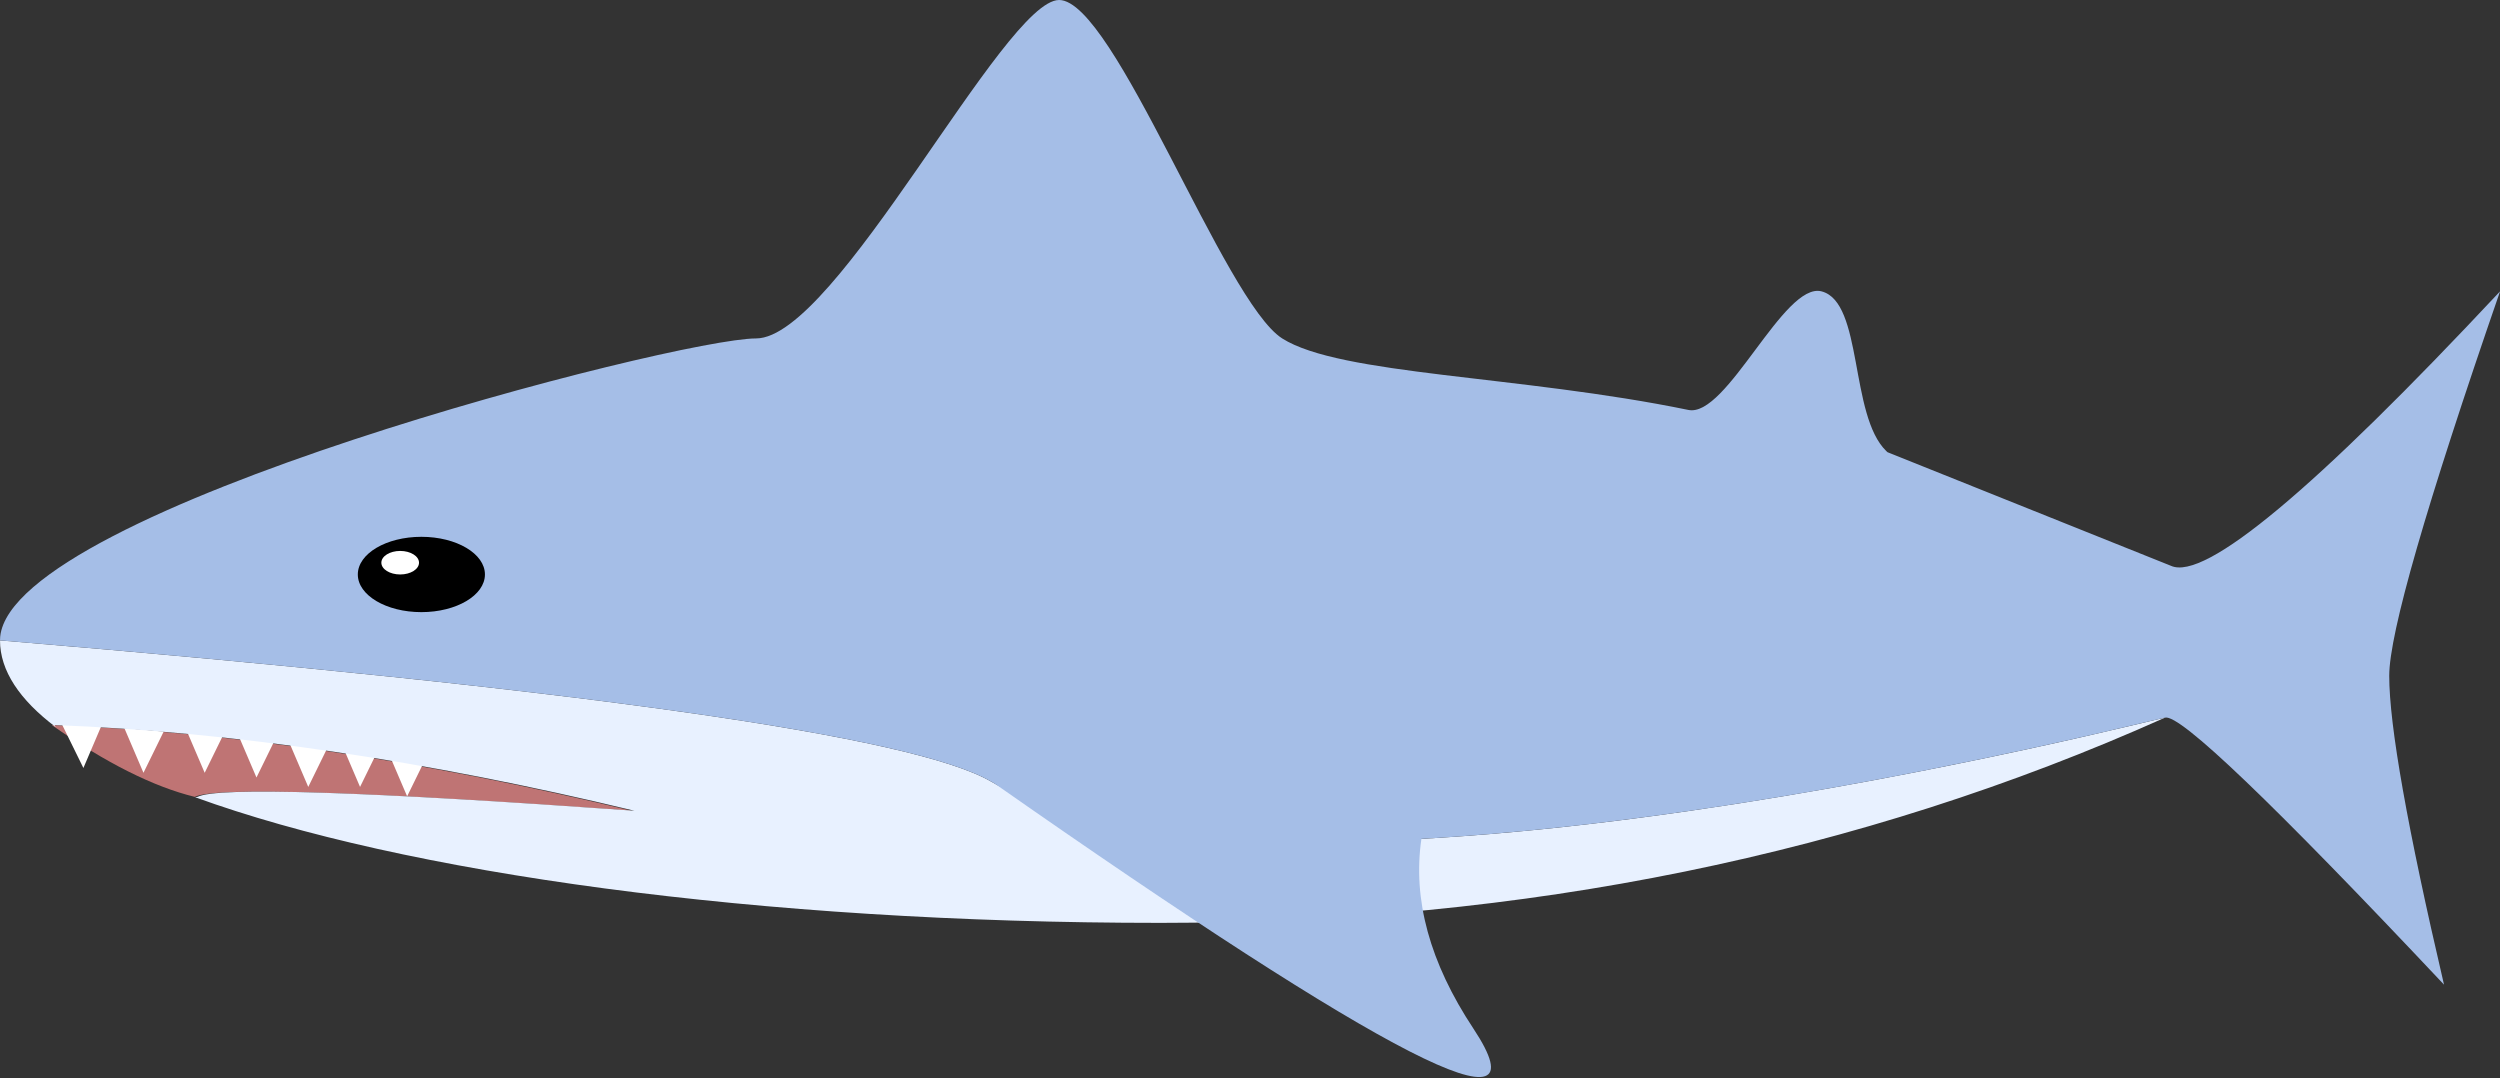 <?xml version="1.0" encoding="UTF-8"?>
<svg width="531px" height="229px" viewBox="0 0 531 229" version="1.1" xmlns="http://www.w3.org/2000/svg" xmlns:xlink="http://www.w3.org/1999/xlink">
    <rect x="0" y="0" width="531" height="229" fill="#333333" stroke="none"/>
    <!-- Generator: Sketch 60.1 (88133) - https://sketch.com -->
    <title>Group</title>
    <desc>Created with Sketch.</desc>
    <g id="Page-1" stroke="none" stroke-width="1" fill="none" fill-rule="evenodd">
        <g id="Artboard" transform="translate(-73, -114)">
            <g id="Group" transform="translate(73, 114)">
                <path d="M11,154 C48.651,155.429 89.706,161.496 134.166,172.201 C76.578,168.079 45.645,167.097 41.366,169.255 C32.558,167.097 22.436,162.012 11,154 Z" id="inside-mouth" fill="#BF7474"></path>
                <polygon id="tooth" fill="#FFFFFF" transform="translate(17.194, 158.55) rotate(2) translate(-17.194, -158.55) " points="13 154 17.873 163.101 21.387 154"></polygon>
                <polygon id="tooth" fill="#FFFFFF" transform="translate(30.194, 159.55) rotate(5) translate(-30.194, -159.55) " points="26 155 30.873 164.101 34.387 155"></polygon>
                <polygon id="tooth" fill="#FFFFFF" transform="translate(43.194, 159.55) rotate(5) translate(-43.194, -159.55) " points="39 155 43.873 164.101 47.387 155"></polygon>
                <polygon id="tooth" fill="#FFFFFF" transform="translate(54.194, 160.55) rotate(5) translate(-54.194, -160.55) " points="50 156 54.873 165.101 58.387 156"></polygon>
                <polygon id="tooth" fill="#FFFFFF" transform="translate(65.194, 162.55) rotate(5) translate(-65.194, -162.55) " points="61 158 65.873 167.101 69.387 158"></polygon>
                <polygon id="tooth" fill="#FFFFFF" transform="translate(76.194, 162.55) rotate(5) translate(-76.194, -162.55) " points="72 158 76.873 167.101 80.387 158"></polygon>
                <polygon id="tooth" fill="#FFFFFF" transform="translate(86.194, 164.55) rotate(5) translate(-86.194, -164.55) " points="82 160 86.873 169.101 90.387 160"></polygon>
                <path d="M1.70530257e-13,136.018 C123.936,146.392 194.114,156.392 210.535,166.018 C271.285,201.628 461.744,151.579 459.776,152.46 C394.922,181.499 323.83,196.018 246.5,196.018 C160.994,196.018 85.656,185.421 41.444,169.328 L41.489,169.322 L41.489,169.322 L41.951,169.255 C46.23,167.097 77.163,168.079 134.75,172.201 C90.291,161.496 49.236,155.429 11.585,154 C11.673,154.149 11.761,154.297 11.85,154.444 C4.153,148.639 1.70530257e-13,142.446 1.70530257e-13,136.018 Z" id="lower-body" fill="#E8F1FF"></path>
                <path d="M224.956,-7.10542736e-14 C236.673,-7.10542736e-14 260.024,64.066 272.342,71.884 C284.66,79.703 322.828,79.703 358.618,87.072 C366.803,88.757 378.875,59.813 386.894,61.884 C395.756,64.172 392.804,88.238 400.664,95.822 L400.905,96.047 L461.118,120.179 C468.318,123.429 491.616,103.998 531.011,61.884 C515.318,107.307 507.472,134.528 507.472,143.549 C507.472,154.075 511.351,175.939 519.109,209.14 C482.727,170.488 462.979,151.584 459.866,152.429 L459.776,152.46 C461.092,151.871 376.361,174.056 301.909,178.172 C300.013,191.055 303.693,204.486 312.947,218.465 C328.675,242.221 294.785,224.878 211.278,166.435 L211.266,166.439 C211.021,166.3 210.777,166.16 210.535,166.018 C194.114,156.392 123.936,146.392 2.84217094e-14,136.018 L0.043,135.201 C2.858,108.153 143.688,71.884 160.587,71.884 C177.657,71.884 213.238,-7.10542736e-14 224.956,-7.10542736e-14 Z" id="upper-body" fill="#A5BEE7"></path>
                <ellipse id="eye" fill="#000000" cx="89.5" cy="122.018" rx="13.5" ry="8"></ellipse>
                <ellipse id="eye-sparkle" fill="#FFFFFF" cx="85" cy="119.518" rx="4" ry="2.5"></ellipse>
            </g>
        </g>
    </g>
</svg>